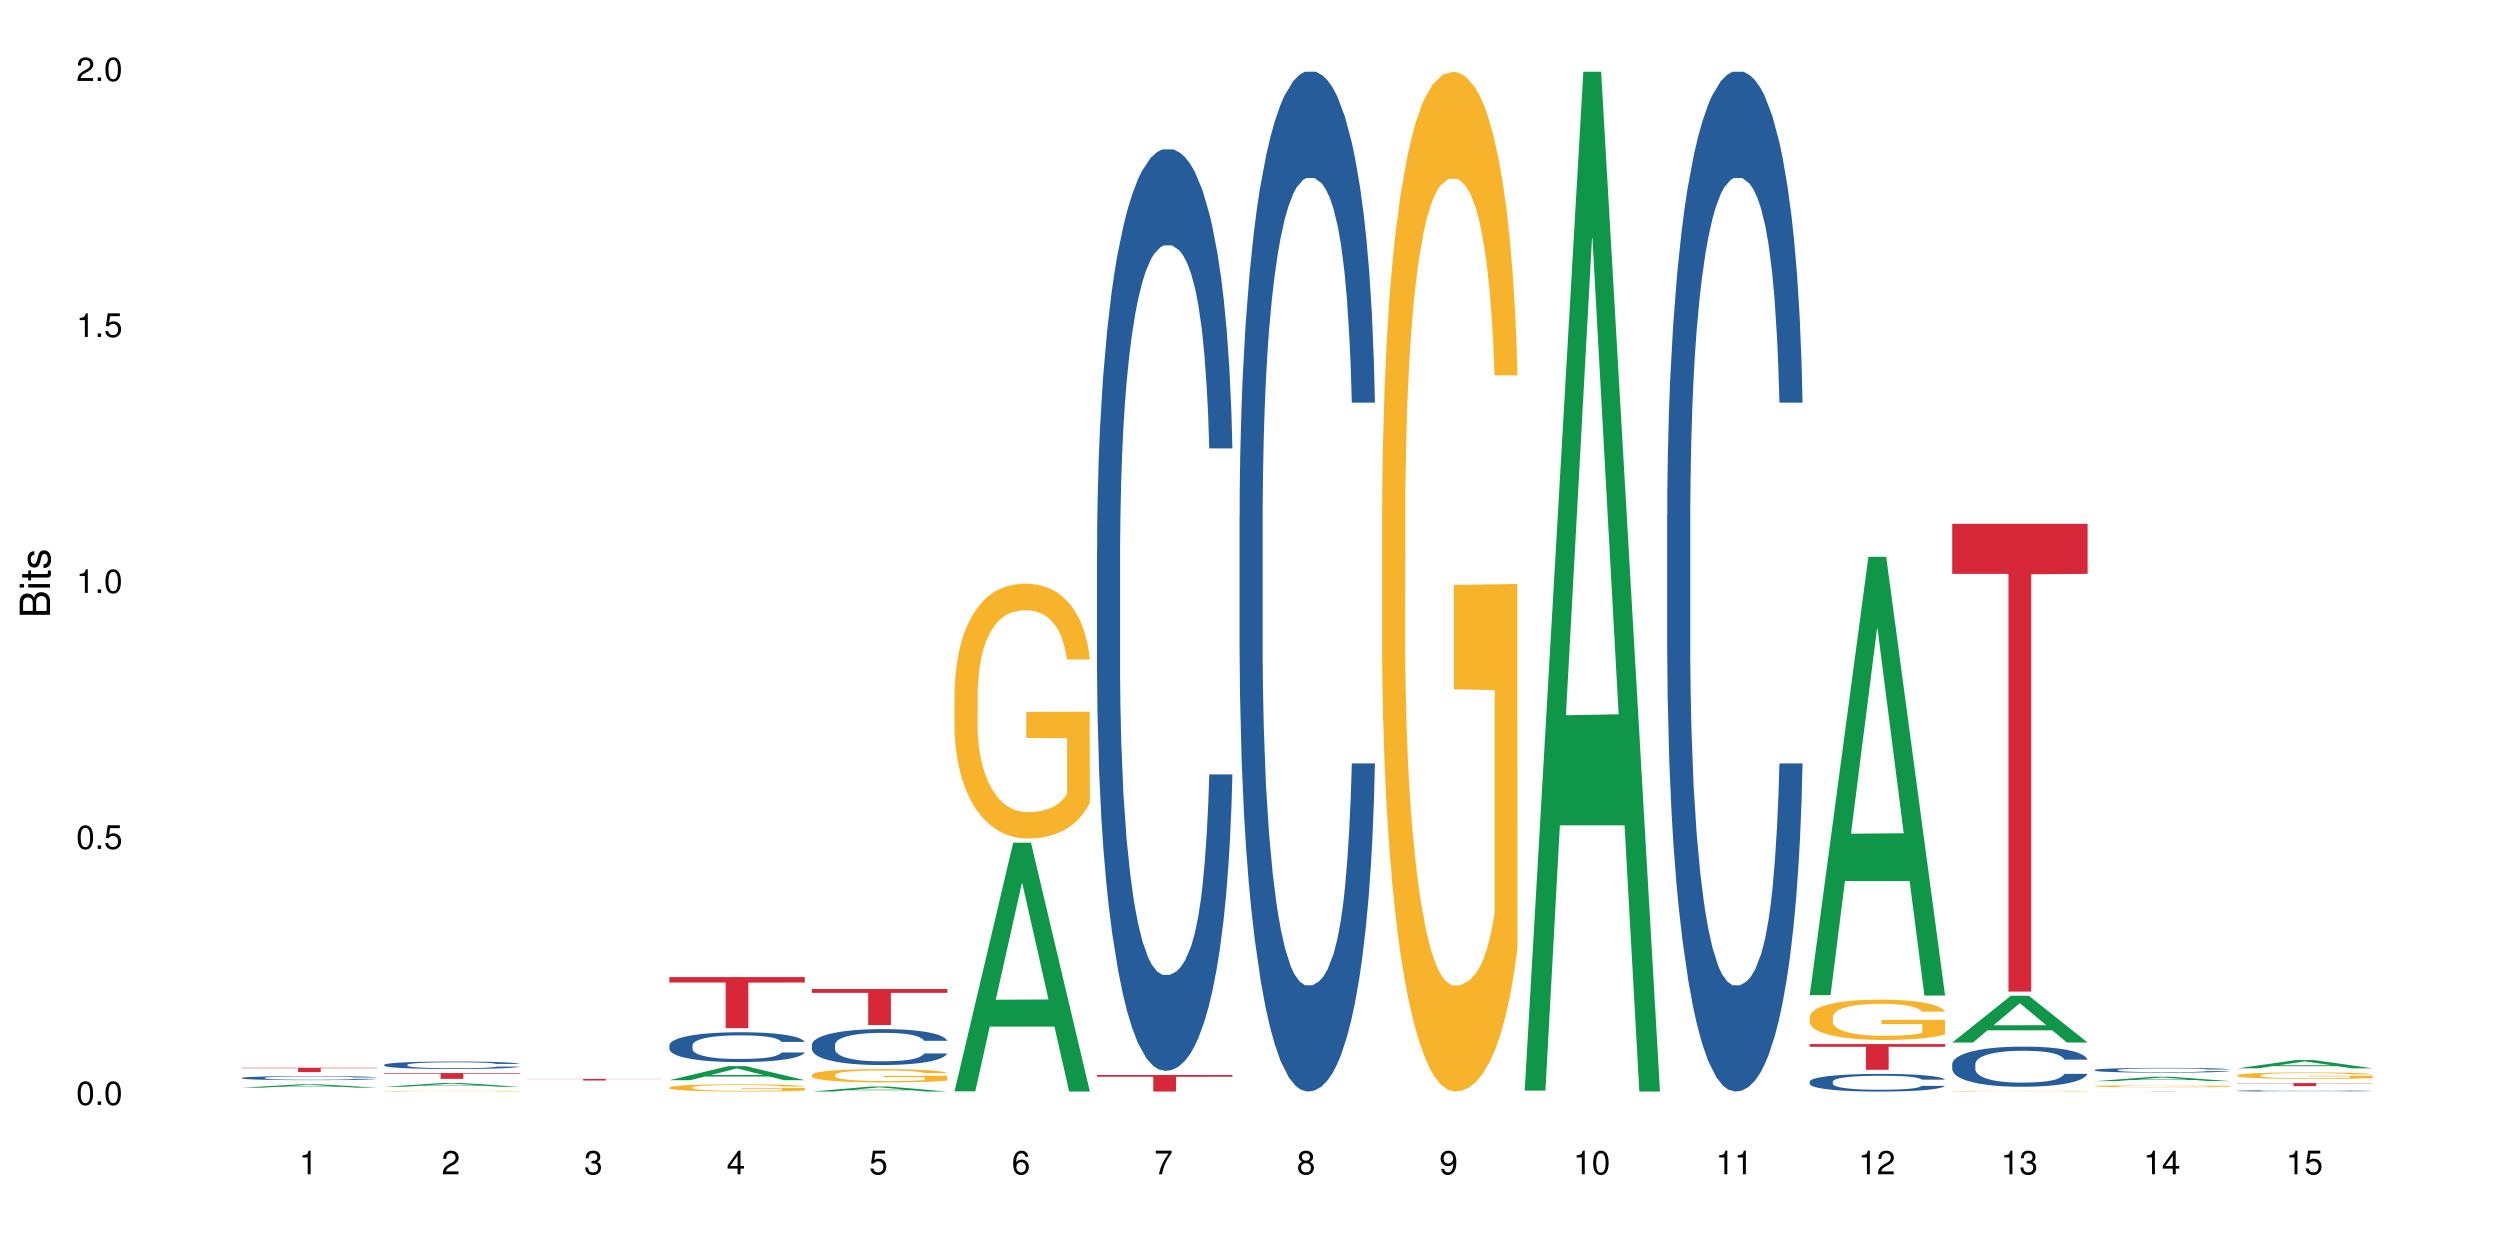 <?xml version="1.0" encoding="UTF-8"?>
<svg xmlns="http://www.w3.org/2000/svg" xmlns:xlink="http://www.w3.org/1999/xlink" width="720pt" height="360pt" viewBox="0 0 720 360" version="1.1">
<defs>
<g>
<symbol overflow="visible" id="glyph0-0">
<path style="stroke:none;" d=""/>
</symbol>
<symbol overflow="visible" id="glyph0-1">
<path style="stroke:none;" d="M 2.641 -6.797 C 2 -6.797 1.422 -6.531 1.078 -6.047 C 0.641 -5.453 0.406 -4.547 0.406 -3.297 C 0.406 -1 1.188 0.219 2.641 0.219 C 4.078 0.219 4.859 -1 4.859 -3.234 C 4.859 -4.562 4.656 -5.438 4.203 -6.047 C 3.844 -6.531 3.281 -6.797 2.641 -6.797 Z M 2.641 -6.047 C 3.547 -6.047 4 -5.125 4 -3.312 C 4 -1.375 3.562 -0.484 2.625 -0.484 C 1.734 -0.484 1.281 -1.422 1.281 -3.281 C 1.281 -5.141 1.734 -6.047 2.641 -6.047 Z M 2.641 -6.047 "/>
</symbol>
<symbol overflow="visible" id="glyph0-2">
<path style="stroke:none;" d="M 1.828 -1 L 0.828 -1 L 0.828 0 L 1.828 0 Z M 1.828 -1 "/>
</symbol>
<symbol overflow="visible" id="glyph0-3">
<path style="stroke:none;" d="M 4.562 -6.797 L 1.062 -6.797 L 0.547 -3.094 L 1.328 -3.094 C 1.719 -3.562 2.047 -3.734 2.578 -3.734 C 3.484 -3.734 4.062 -3.109 4.062 -2.094 C 4.062 -1.125 3.484 -0.531 2.578 -0.531 C 1.828 -0.531 1.375 -0.906 1.188 -1.672 L 0.328 -1.672 C 0.453 -1.109 0.547 -0.844 0.75 -0.594 C 1.125 -0.078 1.828 0.219 2.594 0.219 C 3.969 0.219 4.922 -0.781 4.922 -2.219 C 4.922 -3.562 4.031 -4.484 2.719 -4.484 C 2.25 -4.484 1.859 -4.359 1.469 -4.062 L 1.734 -5.969 L 4.562 -5.969 Z M 4.562 -6.797 "/>
</symbol>
<symbol overflow="visible" id="glyph0-4">
<path style="stroke:none;" d="M 2.484 -4.844 L 2.484 0 L 3.328 0 L 3.328 -6.797 L 2.766 -6.797 C 2.469 -5.75 2.281 -5.609 0.984 -5.453 L 0.984 -4.844 Z M 2.484 -4.844 "/>
</symbol>
<symbol overflow="visible" id="glyph0-5">
<path style="stroke:none;" d="M 4.859 -0.828 L 1.281 -0.828 C 1.359 -1.391 1.672 -1.75 2.5 -2.234 L 3.469 -2.75 C 4.406 -3.266 4.906 -3.969 4.906 -4.812 C 4.906 -5.375 4.672 -5.906 4.266 -6.266 C 3.859 -6.625 3.375 -6.797 2.719 -6.797 C 1.859 -6.797 1.219 -6.5 0.844 -5.922 C 0.609 -5.562 0.5 -5.125 0.484 -4.438 L 1.328 -4.438 C 1.359 -4.906 1.406 -5.188 1.531 -5.406 C 1.75 -5.812 2.188 -6.062 2.703 -6.062 C 3.469 -6.062 4.031 -5.516 4.031 -4.781 C 4.031 -4.25 3.719 -3.797 3.125 -3.438 L 2.234 -2.938 C 0.812 -2.141 0.406 -1.5 0.328 0 L 4.859 0 Z M 4.859 -0.828 "/>
</symbol>
<symbol overflow="visible" id="glyph0-6">
<path style="stroke:none;" d="M 2.125 -3.125 L 2.578 -3.125 C 3.516 -3.125 3.984 -2.703 3.984 -1.891 C 3.984 -1.031 3.469 -0.531 2.578 -0.531 C 1.656 -0.531 1.203 -0.984 1.156 -1.969 L 0.312 -1.969 C 0.344 -1.422 0.438 -1.078 0.609 -0.766 C 0.953 -0.109 1.625 0.219 2.547 0.219 C 3.953 0.219 4.859 -0.609 4.859 -1.906 C 4.859 -2.766 4.516 -3.25 3.703 -3.516 C 4.344 -3.766 4.656 -4.25 4.656 -4.938 C 4.656 -6.109 3.875 -6.797 2.578 -6.797 C 1.203 -6.797 0.484 -6.047 0.453 -4.609 L 1.297 -4.609 C 1.312 -5.016 1.344 -5.25 1.453 -5.453 C 1.641 -5.828 2.062 -6.062 2.594 -6.062 C 3.344 -6.062 3.797 -5.625 3.797 -4.906 C 3.797 -4.422 3.609 -4.141 3.25 -3.984 C 3.016 -3.891 2.719 -3.844 2.125 -3.844 Z M 2.125 -3.125 "/>
</symbol>
<symbol overflow="visible" id="glyph0-7">
<path style="stroke:none;" d="M 3.141 -1.625 L 3.141 0 L 3.984 0 L 3.984 -1.625 L 4.984 -1.625 L 4.984 -2.391 L 3.984 -2.391 L 3.984 -6.797 L 3.359 -6.797 L 0.266 -2.516 L 0.266 -1.625 Z M 3.141 -2.391 L 1 -2.391 L 3.141 -5.359 Z M 3.141 -2.391 "/>
</symbol>
<symbol overflow="visible" id="glyph0-8">
<path style="stroke:none;" d="M 4.781 -5.031 C 4.609 -6.141 3.891 -6.797 2.844 -6.797 C 2.094 -6.797 1.422 -6.438 1.031 -5.828 C 0.609 -5.172 0.406 -4.344 0.406 -3.094 C 0.406 -1.953 0.578 -1.234 0.984 -0.625 C 1.359 -0.078 1.953 0.219 2.703 0.219 C 3.984 0.219 4.922 -0.734 4.922 -2.078 C 4.922 -3.344 4.062 -4.234 2.844 -4.234 C 2.172 -4.234 1.641 -3.969 1.281 -3.469 C 1.281 -5.125 1.828 -6.047 2.797 -6.047 C 3.391 -6.047 3.797 -5.672 3.938 -5.031 Z M 2.734 -3.484 C 3.547 -3.484 4.062 -2.922 4.062 -2 C 4.062 -1.156 3.484 -0.531 2.703 -0.531 C 1.922 -0.531 1.328 -1.188 1.328 -2.047 C 1.328 -2.891 1.906 -3.484 2.734 -3.484 Z M 2.734 -3.484 "/>
</symbol>
<symbol overflow="visible" id="glyph0-9">
<path style="stroke:none;" d="M 4.984 -6.797 L 0.438 -6.797 L 0.438 -5.969 L 4.109 -5.969 C 2.5 -3.656 1.828 -2.234 1.328 0 L 2.219 0 C 2.594 -2.172 3.453 -4.047 4.984 -6.094 Z M 4.984 -6.797 "/>
</symbol>
<symbol overflow="visible" id="glyph0-10">
<path style="stroke:none;" d="M 3.75 -3.578 C 4.453 -4 4.688 -4.344 4.688 -4.984 C 4.688 -6.047 3.844 -6.797 2.641 -6.797 C 1.438 -6.797 0.594 -6.047 0.594 -4.984 C 0.594 -4.359 0.828 -4.016 1.516 -3.578 C 0.734 -3.203 0.359 -2.641 0.359 -1.891 C 0.359 -0.641 1.297 0.219 2.641 0.219 C 3.984 0.219 4.922 -0.641 4.922 -1.875 C 4.922 -2.641 4.531 -3.203 3.75 -3.578 Z M 2.641 -6.047 C 3.359 -6.047 3.812 -5.625 3.812 -4.969 C 3.812 -4.344 3.344 -3.922 2.641 -3.922 C 1.922 -3.922 1.453 -4.344 1.453 -4.984 C 1.453 -5.625 1.922 -6.047 2.641 -6.047 Z M 2.641 -3.203 C 3.484 -3.203 4.062 -2.672 4.062 -1.875 C 4.062 -1.062 3.484 -0.531 2.625 -0.531 C 1.797 -0.531 1.219 -1.078 1.219 -1.875 C 1.219 -2.672 1.797 -3.203 2.641 -3.203 Z M 2.641 -3.203 "/>
</symbol>
<symbol overflow="visible" id="glyph0-11">
<path style="stroke:none;" d="M 0.516 -1.547 C 0.672 -0.438 1.406 0.219 2.438 0.219 C 3.188 0.219 3.859 -0.141 4.266 -0.75 C 4.688 -1.406 4.891 -2.25 4.891 -3.484 C 4.891 -4.625 4.703 -5.359 4.312 -5.953 C 3.938 -6.5 3.344 -6.797 2.594 -6.797 C 1.297 -6.797 0.359 -5.844 0.359 -4.516 C 0.359 -3.25 1.234 -2.344 2.453 -2.344 C 3.094 -2.344 3.562 -2.578 4.016 -3.109 C 4 -1.453 3.469 -0.531 2.5 -0.531 C 1.906 -0.531 1.484 -0.906 1.359 -1.547 Z M 2.578 -6.062 C 3.375 -6.062 3.969 -5.406 3.969 -4.531 C 3.969 -3.688 3.375 -3.094 2.547 -3.094 C 1.734 -3.094 1.234 -3.672 1.234 -4.578 C 1.234 -5.438 1.797 -6.062 2.578 -6.062 Z M 2.578 -6.062 "/>
</symbol>
<symbol overflow="visible" id="glyph1-0">
<path style="stroke:none;" d=""/>
</symbol>
<symbol overflow="visible" id="glyph1-1">
<path style="stroke:none;" d="M 0 -0.953 L 0 -4.891 C 0 -5.719 -0.234 -6.344 -0.734 -6.797 C -1.188 -7.234 -1.812 -7.469 -2.5 -7.469 C -3.547 -7.469 -4.188 -7 -4.625 -5.875 C -4.984 -6.672 -5.641 -7.094 -6.531 -7.094 C -7.156 -7.094 -7.734 -6.859 -8.141 -6.391 C -8.562 -5.938 -8.75 -5.344 -8.75 -4.5 L -8.75 -0.953 Z M -4.984 -2.062 L -7.766 -2.062 L -7.766 -4.219 C -7.766 -4.844 -7.688 -5.203 -7.453 -5.5 C -7.219 -5.812 -6.859 -5.969 -6.375 -5.969 C -5.906 -5.969 -5.531 -5.812 -5.297 -5.5 C -5.062 -5.203 -4.984 -4.844 -4.984 -4.219 Z M -0.984 -2.062 L -4 -2.062 L -4 -4.781 C -4 -5.328 -3.859 -5.688 -3.578 -5.953 C -3.297 -6.219 -2.922 -6.359 -2.484 -6.359 C -2.062 -6.359 -1.688 -6.219 -1.406 -5.953 C -1.109 -5.688 -0.984 -5.328 -0.984 -4.781 Z M -0.984 -2.062 "/>
</symbol>
<symbol overflow="visible" id="glyph1-2">
<path style="stroke:none;" d="M -6.281 -1.797 L -6.281 -0.797 L 0 -0.797 L 0 -1.797 Z M -8.75 -1.797 L -8.75 -0.797 L -7.484 -0.797 L -7.484 -1.797 Z M -8.75 -1.797 "/>
</symbol>
<symbol overflow="visible" id="glyph1-3">
<path style="stroke:none;" d="M -6.281 -3.047 L -6.281 -2.016 L -8.016 -2.016 L -8.016 -1.016 L -6.281 -1.016 L -6.281 -0.172 L -5.469 -0.172 L -5.469 -1.016 L -0.719 -1.016 C -0.078 -1.016 0.281 -1.453 0.281 -2.234 C 0.281 -2.469 0.25 -2.719 0.188 -3.047 L -0.641 -3.047 C -0.609 -2.922 -0.594 -2.766 -0.594 -2.562 C -0.594 -2.141 -0.719 -2.016 -1.156 -2.016 L -5.469 -2.016 L -5.469 -3.047 Z M -6.281 -3.047 "/>
</symbol>
<symbol overflow="visible" id="glyph1-4">
<path style="stroke:none;" d="M -4.531 -5.25 C -5.766 -5.25 -6.469 -4.422 -6.469 -2.969 C -6.469 -1.516 -5.719 -0.562 -4.547 -0.562 C -3.562 -0.562 -3.094 -1.062 -2.734 -2.562 L -2.516 -3.484 C -2.344 -4.188 -2.094 -4.469 -1.625 -4.469 C -1.047 -4.469 -0.641 -3.875 -0.641 -3 C -0.641 -2.453 -0.797 -2 -1.062 -1.75 C -1.25 -1.594 -1.422 -1.531 -1.875 -1.469 L -1.875 -0.406 C -0.422 -0.453 0.281 -1.266 0.281 -2.922 C 0.281 -4.5 -0.5 -5.516 -1.719 -5.516 C -2.656 -5.516 -3.172 -4.984 -3.469 -3.734 L -3.703 -2.766 C -3.891 -1.953 -4.156 -1.609 -4.594 -1.609 C -5.172 -1.609 -5.547 -2.125 -5.547 -2.938 C -5.547 -3.75 -5.203 -4.172 -4.531 -4.203 Z M -4.531 -5.25 "/>
</symbol>
</g>
</defs>
<g id="surface117076">
<rect x="0" y="0" width="720" height="360" style="fill:rgb(100%,100%,100%);fill-opacity:1;stroke:none;"/>
<path style=" stroke:none;fill-rule:nonzero;fill:rgb(6.275%,58.824%,28.235%);fill-opacity:1;" d="M 69.629 313.246 L 69.672 313.246 L 86.547 312.266 L 91.672 312.266 L 108.629 313.25 L 102.668 313.25 L 98.418 312.992 L 79.797 312.992 L 75.629 313.246 L 69.629 313.246 L 81.586 312.887 L 96.711 312.883 L 89.172 312.426 L 89.004 312.426 L 81.547 312.883 L 81.586 312.887 Z M 69.629 313.246 "/>
<path style=" stroke:none;fill-rule:nonzero;fill:rgb(14.51%,36.078%,60%);fill-opacity:1;" d="M 69.629 310.43 L 69.676 310.43 L 69.676 310.402 L 69.82 310.363 L 70.152 310.312 L 70.484 310.277 L 71.34 310.215 L 72.531 310.152 L 73.766 310.109 L 74.672 310.078 L 75.48 310.059 L 77.332 310.02 L 78.523 310 L 79.809 309.98 L 81.375 309.965 L 82.52 309.953 L 85.086 309.938 L 86.988 309.93 L 88.461 309.926 L 91.648 309.926 L 93.551 309.93 L 94.93 309.934 L 96.453 309.941 L 97.738 309.953 L 99.973 309.977 L 101.969 310.004 L 102.871 310.023 L 104.301 310.055 L 105.395 310.086 L 106.156 310.113 L 107.012 310.152 L 107.77 310.203 L 108.344 310.258 L 108.629 310.301 L 101.969 310.301 L 101.637 310.258 L 101.258 310.227 L 100.543 310.184 L 99.828 310.152 L 98.832 310.121 L 97.926 310.102 L 96.691 310.082 L 95.598 310.066 L 94.453 310.059 L 93.359 310.051 L 91.27 310.047 L 87.938 310.047 L 86.086 310.055 L 85.086 310.062 L 83.66 310.078 L 82.66 310.094 L 81.473 310.113 L 80.664 310.133 L 79.664 310.16 L 78.949 310.184 L 78.141 310.219 L 77.668 310.246 L 77.238 310.273 L 76.859 310.309 L 76.574 310.348 L 76.383 310.387 L 76.289 310.426 L 76.289 310.59 L 76.383 310.625 L 76.621 310.672 L 77.238 310.734 L 78.141 310.793 L 79.188 310.836 L 80.188 310.867 L 80.758 310.883 L 81.52 310.902 L 82.707 310.922 L 84.422 310.941 L 85.418 310.953 L 86.941 310.961 L 88.512 310.965 L 90.602 310.965 L 92.457 310.961 L 93.695 310.953 L 94.977 310.945 L 96.738 310.93 L 97.832 310.91 L 98.781 310.891 L 99.496 310.871 L 99.973 310.855 L 100.684 310.82 L 101.258 310.785 L 101.684 310.746 L 101.969 310.711 L 108.629 310.711 L 108.344 310.754 L 107.914 310.797 L 107.484 310.828 L 106.82 310.863 L 106.059 310.895 L 104.965 310.934 L 104.062 310.957 L 102.871 310.984 L 101.777 311.004 L 100.59 311.023 L 98.832 311.043 L 97.688 311.055 L 96.453 311.062 L 94.977 311.07 L 93.125 311.078 L 91.125 311.082 L 89.27 311.086 L 87.273 311.082 L 85.801 311.078 L 83.848 311.07 L 81.426 311.051 L 79.664 311.031 L 78.285 311.008 L 77.098 310.988 L 75.766 310.961 L 74.051 310.914 L 73.008 310.879 L 72.293 310.848 L 71.484 310.805 L 70.914 310.77 L 70.246 310.711 L 69.773 310.633 L 69.629 310.574 Z M 69.629 310.43 "/>
<path style=" stroke:none;fill-rule:nonzero;fill:rgb(83.922%,15.686%,22.353%);fill-opacity:1;" d="M 69.629 307.504 L 108.629 307.504 L 108.629 307.637 L 92.375 307.641 L 92.375 308.746 L 85.836 308.746 L 85.836 307.641 L 85.742 307.637 L 69.629 307.637 Z M 69.629 307.504 "/>
<path style=" stroke:none;fill-rule:nonzero;fill:rgb(6.275%,58.824%,28.235%);fill-opacity:1;" d="M 110.68 312.98 L 110.723 312.98 L 127.598 311.895 L 132.719 311.895 L 149.68 312.98 L 143.719 312.98 L 139.469 312.699 L 120.848 312.699 L 116.68 312.98 L 110.68 312.98 L 122.637 312.582 L 137.762 312.582 L 130.223 312.074 L 130.055 312.074 L 122.598 312.582 L 122.637 312.582 Z M 110.68 312.98 "/>
<path style=" stroke:none;fill-rule:nonzero;fill:rgb(14.51%,36.078%,60%);fill-opacity:1;" d="M 110.68 306.652 L 110.727 306.652 L 110.727 306.602 L 110.871 306.527 L 111.203 306.434 L 111.535 306.367 L 112.391 306.254 L 113.582 306.141 L 114.816 306.051 L 115.723 306 L 116.531 305.961 L 118.383 305.891 L 119.574 305.852 L 120.859 305.816 L 122.426 305.785 L 123.57 305.766 L 126.137 305.734 L 128.039 305.719 L 129.512 305.715 L 132.699 305.715 L 134.602 305.723 L 135.98 305.73 L 137.504 305.746 L 138.789 305.766 L 141.023 305.809 L 143.02 305.863 L 143.922 305.895 L 145.352 305.957 L 146.445 306.016 L 147.207 306.066 L 148.062 306.141 L 148.82 306.227 L 149.395 306.328 L 149.68 306.414 L 143.02 306.414 L 142.688 306.336 L 142.305 306.273 L 141.594 306.191 L 140.879 306.137 L 139.883 306.078 L 138.977 306.039 L 137.742 306.004 L 136.648 305.98 L 135.504 305.961 L 134.41 305.949 L 132.32 305.938 L 129.895 305.938 L 128.988 305.941 L 127.137 305.957 L 126.137 305.973 L 124.711 306 L 123.711 306.023 L 122.523 306.062 L 121.715 306.098 L 120.715 306.148 L 120 306.195 L 119.191 306.262 L 118.719 306.309 L 118.289 306.363 L 117.91 306.43 L 117.625 306.5 L 117.434 306.57 L 117.34 306.645 L 117.34 306.949 L 117.434 307.02 L 117.672 307.102 L 118.289 307.223 L 119.191 307.328 L 120.238 307.41 L 121.238 307.469 L 121.809 307.496 L 122.57 307.531 L 123.758 307.57 L 125.473 307.609 L 126.469 307.625 L 127.992 307.641 L 129.562 307.648 L 131.652 307.648 L 133.508 307.641 L 134.746 307.629 L 136.027 307.613 L 137.789 307.582 L 138.883 307.551 L 139.832 307.512 L 140.547 307.473 L 141.023 307.441 L 141.734 307.383 L 142.305 307.312 L 142.734 307.246 L 143.02 307.18 L 149.68 307.18 L 149.395 307.258 L 148.965 307.336 L 148.535 307.391 L 147.871 307.461 L 147.109 307.523 L 146.016 307.59 L 145.113 307.637 L 143.922 307.688 L 142.828 307.723 L 141.641 307.758 L 139.883 307.797 L 138.738 307.816 L 137.504 307.832 L 136.027 307.848 L 134.176 307.863 L 132.176 307.871 L 130.32 307.875 L 128.324 307.871 L 126.852 307.859 L 124.898 307.844 L 122.473 307.809 L 120.715 307.77 L 119.336 307.734 L 118.148 307.695 L 116.816 307.641 L 115.102 307.555 L 114.059 307.484 L 113.344 307.43 L 112.535 307.355 L 111.965 307.285 L 111.297 307.176 L 110.824 307.035 L 110.68 306.926 Z M 110.68 306.652 "/>
<path style=" stroke:none;fill-rule:nonzero;fill:rgb(96.863%,70.196%,16.863%);fill-opacity:1;" d="M 110.68 314.25 L 110.727 314.25 L 110.727 314.246 L 110.918 314.238 L 111.395 314.227 L 112.012 314.219 L 112.676 314.211 L 113.105 314.207 L 113.82 314.199 L 114.438 314.195 L 116.008 314.188 L 118.004 314.18 L 119.098 314.176 L 120.336 314.172 L 122.094 314.168 L 122.902 314.168 L 125.375 314.164 L 128.18 314.16 L 132.699 314.16 L 134.648 314.164 L 137.312 314.164 L 138.836 314.168 L 140.023 314.168 L 141.262 314.172 L 142.781 314.176 L 144.207 314.18 L 145.352 314.184 L 146.492 314.191 L 147.441 314.195 L 148.25 314.203 L 148.965 314.211 L 149.395 314.219 L 149.68 314.223 L 143.066 314.223 L 142.688 314.219 L 142.258 314.211 L 141.547 314.207 L 140.832 314.199 L 140.117 314.199 L 138.789 314.191 L 137.645 314.188 L 136.219 314.188 L 134.84 314.184 L 127.516 314.184 L 126.184 314.188 L 125.234 314.188 L 123.902 314.191 L 123.094 314.191 L 122.617 314.195 L 121.191 314.199 L 120.238 314.207 L 119.715 314.211 L 119.051 314.215 L 118.574 314.219 L 118.051 314.227 L 117.766 314.234 L 117.387 314.246 L 117.34 314.281 L 117.48 314.289 L 117.766 314.297 L 118.148 314.305 L 118.719 314.309 L 119.289 314.316 L 120.285 314.324 L 121.145 314.328 L 121.809 314.332 L 123.094 314.336 L 123.617 314.34 L 124.852 314.344 L 126.137 314.344 L 127.707 314.348 L 137.883 314.348 L 139.121 314.344 L 139.93 314.344 L 140.926 314.34 L 141.641 314.34 L 142.305 314.336 L 143.113 314.332 L 143.113 314.289 L 131.367 314.289 L 131.367 314.266 L 149.629 314.266 L 149.68 314.34 L 148.68 314.348 L 147.441 314.352 L 146.254 314.355 L 145.016 314.359 L 143.258 314.363 L 141.832 314.363 L 139.645 314.367 L 137.645 314.367 L 135.555 314.371 L 129.562 314.371 L 127.469 314.367 L 124.281 314.367 L 122.762 314.363 L 120.859 314.359 L 119.621 314.355 L 118.336 314.352 L 117.055 314.348 L 115.91 314.344 L 115.152 314.34 L 114.391 314.332 L 113.582 314.328 L 112.82 314.32 L 112.25 314.316 L 111.727 314.309 L 111.348 314.301 L 110.965 314.293 L 110.773 314.285 L 110.68 314.281 Z M 110.68 314.25 "/>
<path style=" stroke:none;fill-rule:nonzero;fill:rgb(83.922%,15.686%,22.353%);fill-opacity:1;" d="M 110.68 309.051 L 149.68 309.051 L 149.68 309.23 L 133.426 309.23 L 133.426 310.719 L 126.887 310.719 L 126.887 309.234 L 126.793 309.23 L 110.68 309.23 Z M 110.68 309.051 "/>
<path style=" stroke:none;fill-rule:nonzero;fill:rgb(83.922%,15.686%,22.353%);fill-opacity:1;" d="M 151.73 310.727 L 190.73 310.727 L 190.73 310.777 L 174.477 310.777 L 174.477 311.188 L 167.938 311.188 L 167.938 310.777 L 151.73 310.777 Z M 151.73 310.727 "/>
<path style=" stroke:none;fill-rule:nonzero;fill:rgb(6.275%,58.824%,28.235%);fill-opacity:1;" d="M 192.781 311.094 L 192.824 311.09 L 209.695 307.055 L 214.82 307.055 L 231.781 311.098 L 225.82 311.098 L 221.57 310.043 L 202.949 310.043 L 198.781 311.094 L 192.781 311.094 L 204.738 309.605 L 219.863 309.602 L 212.32 307.715 L 212.238 307.711 L 212.156 307.723 L 204.699 309.602 L 204.738 309.605 Z M 192.781 311.094 "/>
<path style=" stroke:none;fill-rule:nonzero;fill:rgb(14.51%,36.078%,60%);fill-opacity:1;" d="M 192.781 301.031 L 192.828 301.023 L 192.828 300.832 L 192.973 300.535 L 193.305 300.16 L 193.637 299.898 L 194.492 299.438 L 195.684 298.992 L 196.918 298.645 L 197.824 298.441 L 198.633 298.285 L 200.484 297.996 L 201.676 297.848 L 202.957 297.711 L 204.527 297.578 L 205.668 297.5 L 208.238 297.375 L 210.141 297.32 L 211.613 297.297 L 214.801 297.297 L 216.703 297.328 L 218.082 297.367 L 219.605 297.43 L 220.887 297.5 L 223.125 297.672 L 225.121 297.895 L 226.023 298.02 L 227.453 298.262 L 228.547 298.496 L 229.305 298.699 L 230.164 298.992 L 230.922 299.344 L 231.496 299.742 L 231.781 300.082 L 225.121 300.082 L 224.789 299.766 L 224.406 299.523 L 223.695 299.203 L 222.98 298.977 L 221.984 298.746 L 221.078 298.598 L 219.844 298.449 L 218.75 298.355 L 217.605 298.285 L 216.512 298.238 L 214.422 298.191 L 211.996 298.191 L 211.09 298.207 L 209.238 298.27 L 208.238 298.324 L 206.812 298.434 L 205.812 298.535 L 204.625 298.691 L 203.816 298.824 L 202.816 299.031 L 202.102 299.211 L 201.293 299.469 L 200.82 299.664 L 200.391 299.883 L 200.012 300.145 L 199.727 300.418 L 199.535 300.707 L 199.441 300.988 L 199.441 302.207 L 199.535 302.488 L 199.773 302.816 L 200.391 303.297 L 201.293 303.711 L 202.34 304.039 L 203.34 304.277 L 203.91 304.387 L 204.672 304.512 L 205.859 304.668 L 207.57 304.824 L 208.57 304.887 L 210.094 304.949 L 211.664 304.98 L 213.754 304.98 L 215.609 304.949 L 216.848 304.91 L 218.129 304.848 L 219.891 304.715 L 220.984 304.59 L 221.934 304.441 L 222.648 304.293 L 223.125 304.164 L 223.836 303.922 L 224.406 303.656 L 224.836 303.383 L 225.121 303.113 L 231.781 303.113 L 231.496 303.43 L 231.066 303.734 L 230.637 303.961 L 229.973 304.238 L 229.211 304.48 L 228.117 304.754 L 227.215 304.934 L 226.023 305.129 L 224.93 305.281 L 223.742 305.414 L 221.984 305.57 L 220.84 305.648 L 219.605 305.719 L 218.129 305.781 L 216.277 305.836 L 214.277 305.867 L 212.422 305.875 L 210.426 305.859 L 208.953 305.828 L 207 305.758 L 204.574 305.617 L 202.816 305.469 L 201.438 305.32 L 200.25 305.16 L 198.918 304.949 L 197.203 304.605 L 196.156 304.34 L 195.445 304.117 L 194.637 303.812 L 194.066 303.539 L 193.398 303.098 L 192.926 302.543 L 192.781 302.113 Z M 192.781 301.031 "/>
<path style=" stroke:none;fill-rule:nonzero;fill:rgb(96.863%,70.196%,16.863%);fill-opacity:1;" d="M 192.781 313.176 L 192.828 313.172 L 192.828 313.133 L 193.02 313.047 L 193.496 312.93 L 194.113 312.832 L 194.777 312.758 L 195.207 312.715 L 195.922 312.66 L 196.539 312.617 L 198.109 312.531 L 200.105 312.449 L 201.199 312.414 L 202.438 312.383 L 204.195 312.348 L 205.004 312.332 L 207.477 312.305 L 210.281 312.285 L 213.375 312.277 L 214.801 312.281 L 216.75 312.289 L 219.414 312.309 L 220.938 312.328 L 222.125 312.348 L 223.363 312.371 L 224.883 312.41 L 226.309 312.457 L 227.453 312.5 L 228.594 312.559 L 229.543 312.621 L 230.352 312.688 L 231.066 312.766 L 231.496 312.836 L 231.781 312.902 L 225.168 312.902 L 224.789 312.836 L 224.359 312.781 L 223.648 312.719 L 222.934 312.676 L 222.219 312.637 L 220.887 312.59 L 219.746 312.559 L 218.32 312.531 L 216.941 312.512 L 215.371 312.5 L 211.898 312.5 L 209.617 312.512 L 208.285 312.527 L 207.336 312.543 L 206.004 312.57 L 205.195 312.594 L 204.719 312.609 L 203.293 312.668 L 202.34 312.723 L 201.816 312.758 L 201.152 312.816 L 200.676 312.867 L 200.152 312.941 L 199.867 313 L 199.488 313.129 L 199.441 313.473 L 199.582 313.547 L 199.867 313.625 L 200.25 313.695 L 200.82 313.766 L 201.391 313.824 L 202.387 313.898 L 203.246 313.945 L 203.91 313.98 L 205.195 314.031 L 205.719 314.047 L 206.953 314.082 L 208.238 314.109 L 209.809 314.133 L 210.996 314.145 L 212.898 314.152 L 215.324 314.152 L 218.18 314.141 L 219.984 314.125 L 221.223 314.109 L 222.031 314.098 L 223.027 314.078 L 223.742 314.059 L 224.406 314.035 L 225.215 314.004 L 225.215 313.547 L 213.469 313.547 L 213.469 313.332 L 231.73 313.328 L 231.781 314.078 L 230.781 314.129 L 229.543 314.176 L 228.355 314.215 L 227.117 314.25 L 225.359 314.285 L 223.934 314.309 L 221.746 314.336 L 219.746 314.352 L 217.656 314.363 L 215.801 314.367 L 213.613 314.371 L 211.664 314.367 L 209.57 314.355 L 207.906 314.34 L 206.383 314.32 L 204.859 314.297 L 202.957 314.258 L 201.723 314.223 L 200.438 314.184 L 199.152 314.137 L 198.012 314.086 L 197.25 314.043 L 196.492 314 L 195.684 313.941 L 194.922 313.875 L 194.352 313.816 L 193.828 313.75 L 193.445 313.688 L 193.066 313.602 L 192.875 313.531 L 192.781 313.473 Z M 192.781 313.176 "/>
<path style=" stroke:none;fill-rule:nonzero;fill:rgb(83.922%,15.686%,22.353%);fill-opacity:1;" d="M 192.781 281.398 L 231.781 281.398 L 231.781 282.973 L 215.527 282.988 L 215.527 296.117 L 208.988 296.117 L 208.988 283 L 208.891 282.973 L 192.781 282.973 Z M 192.781 281.398 "/>
<path style=" stroke:none;fill-rule:nonzero;fill:rgb(6.275%,58.824%,28.235%);fill-opacity:1;" d="M 233.832 314.371 L 233.875 314.367 L 250.746 312.918 L 255.871 312.918 L 272.832 314.371 L 266.871 314.371 L 262.621 313.992 L 244 313.992 L 239.832 314.371 L 233.832 314.371 L 245.789 313.836 L 260.914 313.832 L 253.371 313.156 L 253.289 313.152 L 253.207 313.156 L 245.75 313.832 L 245.789 313.836 Z M 233.832 314.371 "/>
<path style=" stroke:none;fill-rule:nonzero;fill:rgb(14.51%,36.078%,60%);fill-opacity:1;" d="M 233.832 300.891 L 233.879 300.883 L 233.879 300.656 L 234.023 300.297 L 234.355 299.844 L 234.688 299.531 L 235.543 298.973 L 236.734 298.438 L 237.969 298.02 L 238.875 297.773 L 239.684 297.586 L 241.535 297.234 L 242.727 297.055 L 244.008 296.895 L 245.578 296.734 L 246.719 296.641 L 249.289 296.488 L 251.191 296.422 L 252.664 296.395 L 255.852 296.395 L 257.754 296.434 L 259.133 296.48 L 260.656 296.555 L 261.938 296.641 L 264.176 296.848 L 266.172 297.113 L 267.074 297.266 L 268.504 297.559 L 269.598 297.84 L 270.355 298.086 L 271.215 298.438 L 271.973 298.859 L 272.543 299.344 L 272.832 299.75 L 266.172 299.75 L 265.84 299.371 L 265.457 299.078 L 264.746 298.691 L 264.031 298.418 L 263.031 298.145 L 262.129 297.965 L 260.895 297.785 L 259.801 297.672 L 258.656 297.586 L 257.562 297.527 L 255.473 297.473 L 253.047 297.473 L 252.141 297.492 L 250.289 297.566 L 249.289 297.633 L 247.863 297.766 L 246.863 297.887 L 245.676 298.078 L 244.867 298.238 L 243.867 298.484 L 243.152 298.699 L 242.344 299.012 L 241.871 299.246 L 241.441 299.512 L 241.062 299.824 L 240.777 300.156 L 240.586 300.504 L 240.492 300.844 L 240.492 302.309 L 240.586 302.648 L 240.824 303.047 L 241.441 303.621 L 242.344 304.121 L 243.391 304.52 L 244.391 304.801 L 244.961 304.934 L 245.723 305.086 L 246.91 305.273 L 248.621 305.465 L 249.621 305.539 L 251.145 305.613 L 252.711 305.652 L 254.805 305.652 L 256.66 305.613 L 257.898 305.566 L 259.18 305.492 L 260.941 305.332 L 262.035 305.18 L 262.984 305 L 263.699 304.82 L 264.176 304.672 L 264.887 304.379 L 265.457 304.055 L 265.887 303.727 L 266.172 303.402 L 272.832 303.402 L 272.543 303.781 L 272.117 304.152 L 271.688 304.426 L 271.023 304.754 L 270.262 305.047 L 269.168 305.379 L 268.266 305.598 L 267.074 305.832 L 265.98 306.012 L 264.793 306.172 L 263.031 306.359 L 261.891 306.457 L 260.656 306.539 L 259.18 306.617 L 257.324 306.684 L 255.328 306.719 L 253.473 306.73 L 251.477 306.711 L 250.004 306.672 L 248.051 306.586 L 245.625 306.418 L 243.867 306.238 L 242.488 306.059 L 241.297 305.871 L 239.969 305.613 L 238.254 305.199 L 237.207 304.879 L 236.496 304.613 L 235.688 304.246 L 235.117 303.914 L 234.449 303.387 L 233.977 302.715 L 233.832 302.195 Z M 233.832 300.891 "/>
<path style=" stroke:none;fill-rule:nonzero;fill:rgb(96.863%,70.196%,16.863%);fill-opacity:1;" d="M 233.832 309.547 L 233.879 309.547 L 233.879 309.477 L 234.07 309.316 L 234.547 309.102 L 235.164 308.922 L 235.828 308.781 L 236.258 308.711 L 236.973 308.605 L 237.59 308.527 L 239.16 308.371 L 241.156 308.223 L 242.25 308.16 L 243.488 308.102 L 245.246 308.035 L 246.055 308.012 L 248.527 307.953 L 251.332 307.918 L 254.426 307.91 L 255.852 307.914 L 257.801 307.926 L 260.465 307.965 L 261.988 308 L 263.176 308.035 L 264.414 308.082 L 265.934 308.148 L 267.359 308.234 L 268.504 308.316 L 269.645 308.422 L 270.594 308.535 L 271.402 308.656 L 272.117 308.805 L 272.543 308.926 L 272.832 309.047 L 266.219 309.047 L 265.84 308.926 L 265.41 308.832 L 264.699 308.715 L 263.984 308.633 L 263.27 308.566 L 261.938 308.477 L 260.797 308.418 L 259.371 308.371 L 257.992 308.34 L 256.422 308.316 L 255.473 308.312 L 252.949 308.312 L 250.668 308.336 L 249.336 308.363 L 248.387 308.391 L 247.055 308.445 L 246.246 308.484 L 245.77 308.516 L 244.344 308.621 L 243.391 308.719 L 242.867 308.785 L 242.203 308.891 L 241.727 308.984 L 241.203 309.125 L 240.918 309.23 L 240.539 309.469 L 240.492 310.098 L 240.633 310.23 L 240.918 310.375 L 241.297 310.5 L 241.871 310.633 L 242.441 310.734 L 243.438 310.871 L 244.297 310.961 L 244.961 311.02 L 246.246 311.113 L 246.77 311.148 L 248.004 311.211 L 249.289 311.258 L 250.859 311.301 L 252.047 311.32 L 253.949 311.34 L 256.375 311.34 L 259.227 311.316 L 261.035 311.289 L 262.273 311.262 L 263.082 311.238 L 264.078 311.199 L 264.793 311.164 L 265.457 311.125 L 266.266 311.066 L 266.266 310.23 L 254.52 310.227 L 254.52 309.836 L 272.781 309.832 L 272.832 311.199 L 271.832 311.293 L 270.594 311.383 L 269.406 311.453 L 268.168 311.516 L 266.41 311.582 L 264.984 311.621 L 262.797 311.672 L 260.797 311.703 L 258.707 311.723 L 256.852 311.734 L 254.664 311.738 L 252.711 311.73 L 250.621 311.711 L 248.957 311.68 L 247.434 311.648 L 245.91 311.602 L 244.008 311.527 L 242.773 311.469 L 241.488 311.395 L 240.203 311.309 L 239.062 311.215 L 238.301 311.141 L 237.543 311.055 L 236.734 310.949 L 235.973 310.832 L 235.402 310.723 L 234.879 310.602 L 234.496 310.484 L 234.117 310.328 L 233.926 310.203 L 233.832 310.094 Z M 233.832 309.547 "/>
<path style=" stroke:none;fill-rule:nonzero;fill:rgb(83.922%,15.686%,22.353%);fill-opacity:1;" d="M 233.832 284.828 L 272.832 284.828 L 272.832 285.941 L 256.578 285.953 L 256.578 295.215 L 250.039 295.215 L 250.039 285.961 L 249.941 285.941 L 233.832 285.941 Z M 233.832 284.828 "/>
<path style=" stroke:none;fill-rule:nonzero;fill:rgb(6.275%,58.824%,28.235%);fill-opacity:1;" d="M 274.883 314.305 L 274.926 314.234 L 291.797 242.688 L 296.922 242.688 L 313.883 314.371 L 307.922 314.371 L 303.672 295.66 L 285.051 295.66 L 280.883 314.305 L 274.883 314.305 L 286.84 287.918 L 301.965 287.852 L 294.422 254.398 L 294.34 254.332 L 294.258 254.535 L 286.801 287.852 L 286.84 287.918 Z M 274.883 314.305 "/>
<path style=" stroke:none;fill-rule:nonzero;fill:rgb(96.863%,70.196%,16.863%);fill-opacity:1;" d="M 274.883 199.539 L 274.93 199.469 L 274.93 198.129 L 275.121 195.113 L 275.598 190.953 L 276.215 187.535 L 276.879 184.855 L 277.309 183.445 L 278.023 181.434 L 278.641 179.961 L 280.211 176.941 L 282.207 174.125 L 283.301 172.918 L 284.539 171.781 L 286.297 170.504 L 287.105 170.035 L 289.578 168.965 L 292.383 168.293 L 295.477 168.094 L 296.902 168.16 L 298.852 168.426 L 301.516 169.164 L 303.039 169.836 L 304.227 170.504 L 305.465 171.379 L 306.984 172.719 L 308.41 174.328 L 309.555 175.938 L 310.695 177.949 L 311.645 180.094 L 312.453 182.441 L 313.168 185.258 L 313.594 187.602 L 313.883 189.949 L 307.27 189.949 L 306.891 187.602 L 306.461 185.793 L 305.75 183.578 L 305.035 181.969 L 304.32 180.695 L 302.988 178.953 L 301.848 177.879 L 300.422 176.941 L 299.043 176.34 L 297.473 175.938 L 296.523 175.801 L 294 175.801 L 291.719 176.273 L 290.387 176.809 L 289.438 177.344 L 288.105 178.352 L 287.297 179.156 L 286.82 179.691 L 285.395 181.77 L 284.441 183.648 L 283.918 184.922 L 283.254 186.934 L 282.777 188.742 L 282.254 191.426 L 281.969 193.438 L 281.59 197.996 L 281.539 210.062 L 281.684 212.613 L 281.969 215.359 L 282.348 217.773 L 282.922 220.32 L 283.492 222.266 L 284.488 224.883 L 285.344 226.625 L 286.012 227.766 L 287.297 229.574 L 287.82 230.18 L 289.055 231.383 L 290.34 232.324 L 291.91 233.129 L 293.098 233.531 L 295 233.867 L 297.426 233.867 L 300.277 233.465 L 302.086 232.926 L 303.324 232.391 L 304.133 231.922 L 305.129 231.184 L 305.844 230.512 L 306.508 229.777 L 307.316 228.637 L 307.316 212.613 L 295.57 212.543 L 295.57 205.035 L 313.832 204.969 L 313.883 231.184 L 312.883 232.992 L 311.645 234.738 L 310.457 236.078 L 309.219 237.219 L 307.461 238.492 L 306.035 239.297 L 303.848 240.234 L 301.848 240.84 L 299.758 241.242 L 297.902 241.441 L 295.715 241.508 L 293.762 241.375 L 291.672 240.973 L 290.008 240.438 L 288.484 239.766 L 286.961 238.895 L 285.059 237.484 L 283.824 236.348 L 282.539 234.938 L 281.254 233.262 L 280.113 231.453 L 279.352 230.043 L 278.594 228.434 L 277.785 226.422 L 277.023 224.145 L 276.453 222.066 L 275.93 219.719 L 275.547 217.508 L 275.168 214.488 L 274.977 212.074 L 274.883 209.996 Z M 274.883 199.539 "/>
<path style=" stroke:none;fill-rule:nonzero;fill:rgb(14.51%,36.078%,60%);fill-opacity:1;" d="M 315.934 158.5 L 315.98 158.258 L 315.98 152.434 L 316.125 143.219 L 316.457 131.574 L 316.789 123.566 L 317.645 109.254 L 318.836 95.43 L 320.07 84.754 L 320.977 78.445 L 321.781 73.594 L 323.637 64.621 L 324.828 60.012 L 326.109 55.887 L 327.68 51.762 L 328.82 49.336 L 331.391 45.457 L 333.293 43.758 L 334.766 43.031 L 337.953 43.031 L 339.855 44 L 341.234 45.215 L 342.758 47.152 L 344.039 49.336 L 346.277 54.676 L 348.273 61.465 L 349.176 65.348 L 350.605 72.867 L 351.699 80.145 L 352.457 86.453 L 353.316 95.43 L 354.074 106.344 L 354.645 118.715 L 354.93 129.148 L 348.273 129.148 L 347.941 119.445 L 347.559 111.922 L 346.848 101.977 L 346.133 94.941 L 345.133 87.906 L 344.23 83.301 L 342.996 78.691 L 341.902 75.777 L 340.758 73.594 L 339.664 72.141 L 337.574 70.684 L 335.148 70.684 L 334.242 71.168 L 332.391 73.109 L 331.391 74.809 L 329.965 78.203 L 328.965 81.359 L 327.777 86.211 L 326.969 90.332 L 325.969 96.641 L 325.254 102.219 L 324.445 110.227 L 323.973 116.289 L 323.543 123.082 L 323.164 131.086 L 322.879 139.578 L 322.688 148.555 L 322.59 157.285 L 322.59 194.887 L 322.688 203.621 L 322.926 213.809 L 323.543 228.605 L 324.445 241.465 L 325.492 251.652 L 326.492 258.93 L 327.062 262.324 L 327.824 266.207 L 329.012 271.059 L 330.723 275.91 L 331.723 277.852 L 333.246 279.793 L 334.812 280.762 L 336.906 280.762 L 338.762 279.793 L 340 278.578 L 341.281 276.637 L 343.043 272.516 L 344.137 268.633 L 345.086 264.023 L 345.801 259.414 L 346.277 255.531 L 346.988 248.012 L 347.559 239.766 L 347.988 231.273 L 348.273 223.027 L 354.93 223.027 L 354.645 232.73 L 354.219 242.191 L 353.789 249.227 L 353.125 257.715 L 352.363 265.238 L 351.27 273.727 L 350.367 279.305 L 349.176 285.371 L 348.082 289.98 L 346.895 294.105 L 345.133 298.957 L 343.992 301.383 L 342.758 303.566 L 341.281 305.504 L 339.426 307.203 L 337.43 308.176 L 335.574 308.418 L 333.578 307.93 L 332.102 306.961 L 330.152 304.777 L 327.727 300.41 L 325.969 295.801 L 324.59 291.191 L 323.398 286.34 L 322.07 279.793 L 320.355 269.117 L 319.309 260.871 L 318.598 254.078 L 317.789 244.617 L 317.219 236.125 L 316.551 222.543 L 316.074 205.32 L 315.934 191.977 Z M 315.934 158.5 "/>
<path style=" stroke:none;fill-rule:nonzero;fill:rgb(83.922%,15.686%,22.353%);fill-opacity:1;" d="M 315.934 309.598 L 354.93 309.598 L 354.93 310.105 L 338.68 310.113 L 338.68 314.371 L 332.141 314.371 L 332.141 310.117 L 332.043 310.105 L 315.934 310.105 Z M 315.934 309.598 "/>
<path style=" stroke:none;fill-rule:nonzero;fill:rgb(14.51%,36.078%,60%);fill-opacity:1;" d="M 356.984 148.457 L 357.031 148.188 L 357.031 141.742 L 357.176 131.543 L 357.508 118.656 L 357.84 109.797 L 358.695 93.957 L 359.887 78.652 L 361.121 66.84 L 362.023 59.859 L 362.832 54.492 L 364.688 44.559 L 365.879 39.457 L 367.16 34.891 L 368.73 30.328 L 369.871 27.645 L 372.441 23.348 L 374.344 21.469 L 375.816 20.664 L 379.004 20.664 L 380.906 21.738 L 382.285 23.078 L 383.809 25.227 L 385.09 27.645 L 387.328 33.551 L 389.324 41.066 L 390.227 45.363 L 391.656 53.684 L 392.75 61.738 L 393.508 68.719 L 394.367 78.652 L 395.125 90.734 L 395.695 104.426 L 395.98 115.969 L 389.324 115.969 L 388.992 105.23 L 388.609 96.91 L 387.898 85.902 L 387.184 78.117 L 386.184 70.332 L 385.281 65.23 L 384.047 60.129 L 382.953 56.906 L 381.809 54.492 L 380.715 52.879 L 378.625 51.27 L 376.199 51.27 L 375.293 51.805 L 373.438 53.953 L 372.441 55.832 L 371.016 59.59 L 370.016 63.082 L 368.828 68.449 L 368.02 73.016 L 367.02 79.996 L 366.305 86.172 L 365.496 95.031 L 365.023 101.742 L 364.594 109.258 L 364.215 118.117 L 363.926 127.516 L 363.738 137.449 L 363.641 147.113 L 363.641 188.727 L 363.738 198.391 L 363.977 209.668 L 364.594 226.043 L 365.496 240.273 L 366.543 251.547 L 367.543 259.602 L 368.113 263.359 L 368.875 267.656 L 370.062 273.027 L 371.773 278.395 L 372.773 280.543 L 374.297 282.691 L 375.863 283.766 L 377.957 283.766 L 379.812 282.691 L 381.047 281.348 L 382.332 279.199 L 384.094 274.637 L 385.188 270.34 L 386.137 265.242 L 386.852 260.141 L 387.328 255.844 L 388.039 247.52 L 388.609 238.395 L 389.039 228.996 L 389.324 219.867 L 395.98 219.867 L 395.695 230.609 L 395.27 241.078 L 394.84 248.863 L 394.176 258.262 L 393.414 266.582 L 392.32 275.98 L 391.418 282.152 L 390.227 288.867 L 389.133 293.969 L 387.945 298.531 L 386.184 303.898 L 385.043 306.586 L 383.809 309 L 382.332 311.148 L 380.477 313.027 L 378.48 314.102 L 376.625 314.371 L 374.629 313.832 L 373.152 312.762 L 371.203 310.344 L 368.777 305.512 L 367.02 300.41 L 365.641 295.309 L 364.449 289.941 L 363.121 282.691 L 361.406 270.879 L 360.359 261.75 L 359.648 254.234 L 358.84 243.762 L 358.27 234.367 L 357.602 219.332 L 357.125 200.27 L 356.984 185.504 Z M 356.984 148.457 "/>
<path style=" stroke:none;fill-rule:nonzero;fill:rgb(96.863%,70.196%,16.863%);fill-opacity:1;" d="M 398.035 146.461 L 398.082 146.191 L 398.082 140.828 L 398.273 128.758 L 398.75 112.129 L 399.367 98.449 L 400.031 87.719 L 400.461 82.086 L 401.172 74.039 L 401.793 68.141 L 403.363 56.07 L 405.359 44.805 L 406.453 39.977 L 407.688 35.414 L 409.449 30.32 L 410.258 28.441 L 412.73 24.148 L 415.535 21.469 L 418.629 20.664 L 420.055 20.93 L 422.004 22.004 L 424.668 24.953 L 426.191 27.637 L 427.379 30.32 L 428.613 33.805 L 430.137 39.172 L 431.562 45.609 L 432.707 52.047 L 433.848 60.094 L 434.797 68.676 L 435.605 78.062 L 436.32 89.328 L 436.746 98.715 L 437.031 108.105 L 430.422 108.105 L 430.043 98.715 L 429.613 91.477 L 428.902 82.625 L 428.188 76.188 L 427.473 71.09 L 426.141 64.117 L 425 59.824 L 423.574 56.07 L 422.195 53.656 L 420.625 52.047 L 419.676 51.508 L 417.152 51.508 L 414.871 53.387 L 413.539 55.531 L 412.586 57.68 L 411.258 61.703 L 410.449 64.922 L 409.973 67.066 L 408.547 75.383 L 407.594 82.891 L 407.07 87.988 L 406.406 96.035 L 405.93 103.277 L 405.406 114.004 L 405.121 122.051 L 404.742 140.293 L 404.691 188.574 L 404.836 198.766 L 405.121 209.762 L 405.5 219.418 L 406.07 229.609 L 406.645 237.391 L 407.641 247.852 L 408.496 254.824 L 409.164 259.383 L 410.449 266.625 L 410.973 269.039 L 412.207 273.867 L 413.492 277.625 L 415.062 280.844 L 416.25 282.453 L 418.152 283.793 L 420.578 283.793 L 423.43 282.184 L 425.238 280.039 L 426.477 277.891 L 427.285 276.016 L 428.281 273.062 L 428.996 270.383 L 429.66 267.43 L 430.469 262.871 L 430.469 198.766 L 418.723 198.496 L 418.723 168.457 L 436.984 168.188 L 437.031 273.062 L 436.035 280.305 L 434.797 287.281 L 433.609 292.645 L 432.371 297.203 L 430.613 302.301 L 429.188 305.52 L 427 309.273 L 425 311.688 L 422.906 313.297 L 421.055 314.102 L 418.867 314.371 L 416.914 313.836 L 414.824 312.227 L 413.16 310.078 L 411.637 307.398 L 410.113 303.91 L 408.211 298.277 L 406.977 293.719 L 405.691 288.086 L 404.406 281.379 L 403.266 274.137 L 402.504 268.504 L 401.746 262.066 L 400.938 254.02 L 400.176 244.898 L 399.605 236.586 L 399.082 227.195 L 398.699 218.344 L 398.32 206.277 L 398.129 196.621 L 398.035 188.305 Z M 398.035 146.461 "/>
<path style=" stroke:none;fill-rule:nonzero;fill:rgb(6.275%,58.824%,28.235%);fill-opacity:1;" d="M 439.086 314.094 L 439.129 313.82 L 456 20.664 L 461.125 20.664 L 478.082 314.371 L 472.125 314.371 L 467.875 237.703 L 449.25 237.703 L 445.086 314.094 L 439.086 314.094 L 451.043 205.988 L 466.168 205.711 L 458.625 68.648 L 458.543 68.375 L 458.461 69.199 L 451 205.711 L 451.043 205.988 Z M 439.086 314.094 "/>
<path style=" stroke:none;fill-rule:nonzero;fill:rgb(14.51%,36.078%,60%);fill-opacity:1;" d="M 480.137 148.457 L 480.184 148.188 L 480.184 141.742 L 480.328 131.543 L 480.66 118.656 L 480.992 109.797 L 481.848 93.957 L 483.039 78.652 L 484.273 66.84 L 485.176 59.859 L 485.984 54.492 L 487.84 44.559 L 489.031 39.457 L 490.312 34.891 L 491.883 30.328 L 493.023 27.645 L 495.594 23.348 L 497.496 21.469 L 498.969 20.664 L 502.156 20.664 L 504.059 21.738 L 505.438 23.078 L 506.961 25.227 L 508.242 27.645 L 510.48 33.551 L 512.477 41.066 L 513.379 45.363 L 514.805 53.684 L 515.898 61.738 L 516.66 68.719 L 517.516 78.652 L 518.277 90.734 L 518.848 104.426 L 519.133 115.969 L 512.477 115.969 L 512.145 105.23 L 511.762 96.91 L 511.051 85.902 L 510.336 78.117 L 509.336 70.332 L 508.434 65.23 L 507.195 60.129 L 506.102 56.906 L 504.961 54.492 L 503.867 52.879 L 501.773 51.27 L 499.352 51.27 L 498.445 51.805 L 496.59 53.953 L 495.594 55.832 L 494.164 59.59 L 493.168 63.082 L 491.977 68.449 L 491.168 73.016 L 490.172 79.996 L 489.457 86.172 L 488.648 95.031 L 488.172 101.742 L 487.746 109.258 L 487.363 118.117 L 487.078 127.516 L 486.891 137.449 L 486.793 147.113 L 486.793 188.727 L 486.891 198.391 L 487.129 209.668 L 487.746 226.043 L 488.648 240.273 L 489.695 251.547 L 490.695 259.602 L 491.266 263.359 L 492.027 267.656 L 493.215 273.027 L 494.926 278.395 L 495.926 280.543 L 497.449 282.691 L 499.016 283.766 L 501.109 283.766 L 502.965 282.691 L 504.199 281.348 L 505.484 279.199 L 507.246 274.637 L 508.34 270.34 L 509.289 265.242 L 510.004 260.141 L 510.48 255.844 L 511.191 247.52 L 511.762 238.395 L 512.191 228.996 L 512.477 219.867 L 519.133 219.867 L 518.848 230.609 L 518.422 241.078 L 517.992 248.863 L 517.328 258.262 L 516.566 266.582 L 515.473 275.98 L 514.57 282.152 L 513.379 288.867 L 512.285 293.969 L 511.098 298.531 L 509.336 303.898 L 508.195 306.586 L 506.961 309 L 505.484 311.148 L 503.629 313.027 L 501.633 314.102 L 499.777 314.371 L 497.781 313.832 L 496.305 312.762 L 494.355 310.344 L 491.93 305.512 L 490.172 300.41 L 488.793 295.309 L 487.602 289.941 L 486.27 282.691 L 484.559 270.879 L 483.512 261.75 L 482.801 254.234 L 481.992 243.762 L 481.422 234.367 L 480.754 219.332 L 480.277 200.27 L 480.137 185.504 Z M 480.137 148.457 "/>
<path style=" stroke:none;fill-rule:nonzero;fill:rgb(6.275%,58.824%,28.235%);fill-opacity:1;" d="M 521.188 286.605 L 521.227 286.488 L 538.102 160.367 L 543.227 160.367 L 560.184 286.723 L 554.227 286.723 L 549.977 253.742 L 531.352 253.742 L 527.188 286.605 L 521.188 286.605 L 533.145 240.098 L 548.27 239.977 L 540.727 181.012 L 540.645 180.891 L 540.562 181.246 L 533.102 239.977 L 533.145 240.098 Z M 521.188 286.605 "/>
<path style=" stroke:none;fill-rule:nonzero;fill:rgb(14.51%,36.078%,60%);fill-opacity:1;" d="M 521.188 311.5 L 521.234 311.496 L 521.234 311.387 L 521.379 311.207 L 521.711 310.984 L 522.043 310.832 L 522.898 310.559 L 524.09 310.293 L 525.324 310.09 L 526.227 309.969 L 527.035 309.875 L 528.891 309.703 L 530.082 309.617 L 531.363 309.535 L 532.934 309.457 L 534.074 309.41 L 536.645 309.336 L 538.547 309.305 L 540.02 309.289 L 543.207 309.289 L 545.109 309.309 L 546.488 309.332 L 548.012 309.371 L 549.293 309.41 L 551.531 309.512 L 553.527 309.645 L 554.43 309.719 L 555.855 309.863 L 556.949 310 L 557.711 310.121 L 558.566 310.293 L 559.328 310.504 L 559.898 310.738 L 560.184 310.938 L 553.527 310.938 L 553.195 310.754 L 552.812 310.609 L 552.102 310.418 L 551.387 310.285 L 550.387 310.148 L 549.484 310.062 L 548.246 309.973 L 547.152 309.918 L 546.012 309.875 L 544.918 309.848 L 542.824 309.82 L 540.402 309.82 L 539.496 309.828 L 537.641 309.867 L 536.645 309.898 L 535.215 309.965 L 534.219 310.023 L 533.027 310.117 L 532.219 310.195 L 531.223 310.316 L 530.508 310.422 L 529.699 310.578 L 529.223 310.691 L 528.797 310.824 L 528.414 310.977 L 528.129 311.141 L 527.941 311.312 L 527.844 311.477 L 527.844 312.199 L 527.941 312.363 L 528.18 312.559 L 528.797 312.844 L 529.699 313.09 L 530.746 313.285 L 531.746 313.422 L 532.316 313.488 L 533.078 313.562 L 534.266 313.656 L 535.977 313.75 L 536.977 313.785 L 538.5 313.824 L 540.066 313.84 L 542.16 313.84 L 544.016 313.824 L 545.25 313.801 L 546.535 313.762 L 548.297 313.684 L 549.391 313.609 L 550.34 313.52 L 551.055 313.434 L 551.531 313.359 L 552.242 313.215 L 552.812 313.055 L 553.242 312.895 L 553.527 312.734 L 560.184 312.734 L 559.898 312.922 L 559.473 313.102 L 559.043 313.238 L 558.379 313.398 L 557.617 313.543 L 556.523 313.707 L 555.621 313.812 L 554.43 313.93 L 553.336 314.02 L 552.148 314.098 L 550.387 314.191 L 549.246 314.234 L 548.012 314.277 L 546.535 314.316 L 544.68 314.348 L 542.684 314.367 L 540.828 314.371 L 538.832 314.363 L 537.355 314.344 L 535.406 314.301 L 532.98 314.219 L 531.223 314.129 L 529.844 314.039 L 528.652 313.949 L 527.32 313.824 L 525.609 313.617 L 524.562 313.461 L 523.852 313.332 L 523.043 313.148 L 522.473 312.988 L 521.805 312.727 L 521.328 312.398 L 521.188 312.141 Z M 521.188 311.5 "/>
<path style=" stroke:none;fill-rule:nonzero;fill:rgb(96.863%,70.196%,16.863%);fill-opacity:1;" d="M 521.188 292.871 L 521.234 292.863 L 521.234 292.648 L 521.426 292.172 L 521.898 291.516 L 522.52 290.977 L 523.184 290.551 L 523.613 290.328 L 524.324 290.012 L 524.945 289.777 L 526.512 289.301 L 528.512 288.859 L 529.605 288.668 L 530.84 288.488 L 532.602 288.285 L 533.41 288.211 L 535.883 288.043 L 538.688 287.938 L 541.781 287.902 L 543.207 287.914 L 545.156 287.957 L 547.82 288.074 L 549.34 288.18 L 550.531 288.285 L 551.766 288.422 L 553.289 288.637 L 554.715 288.891 L 555.855 289.145 L 557 289.461 L 557.949 289.801 L 558.758 290.172 L 559.473 290.617 L 559.898 290.988 L 560.184 291.359 L 553.574 291.359 L 553.195 290.988 L 552.766 290.699 L 552.051 290.352 L 551.34 290.098 L 550.625 289.895 L 549.293 289.621 L 548.152 289.449 L 546.727 289.301 L 545.348 289.207 L 543.777 289.145 L 542.824 289.121 L 540.305 289.121 L 538.023 289.195 L 536.691 289.281 L 535.738 289.367 L 534.406 289.523 L 533.602 289.652 L 533.125 289.738 L 531.699 290.066 L 530.746 290.363 L 530.223 290.562 L 529.559 290.883 L 529.082 291.168 L 528.559 291.59 L 528.273 291.91 L 527.895 292.629 L 527.844 294.535 L 527.988 294.938 L 528.273 295.371 L 528.652 295.754 L 529.223 296.156 L 529.797 296.465 L 530.793 296.879 L 531.648 297.152 L 532.316 297.332 L 533.602 297.617 L 534.121 297.715 L 535.359 297.906 L 536.645 298.055 L 538.211 298.18 L 539.402 298.242 L 541.305 298.297 L 543.73 298.297 L 546.582 298.234 L 548.391 298.148 L 549.625 298.062 L 550.434 297.988 L 551.434 297.871 L 552.148 297.766 L 552.812 297.648 L 553.621 297.469 L 553.621 294.938 L 541.875 294.926 L 541.875 293.742 L 560.137 293.73 L 560.184 297.871 L 559.188 298.16 L 557.949 298.434 L 556.762 298.645 L 555.523 298.828 L 553.766 299.027 L 552.336 299.156 L 550.148 299.305 L 548.152 299.398 L 546.059 299.461 L 544.207 299.492 L 542.016 299.504 L 540.066 299.484 L 537.977 299.418 L 536.309 299.336 L 534.789 299.23 L 533.266 299.09 L 531.363 298.867 L 530.129 298.688 L 528.844 298.465 L 527.559 298.203 L 526.418 297.914 L 525.656 297.691 L 524.895 297.438 L 524.09 297.121 L 523.328 296.762 L 522.758 296.434 L 522.234 296.062 L 521.852 295.711 L 521.473 295.234 L 521.281 294.855 L 521.188 294.523 Z M 521.188 292.871 "/>
<path style=" stroke:none;fill-rule:nonzero;fill:rgb(83.922%,15.686%,22.353%);fill-opacity:1;" d="M 521.188 300.684 L 560.184 300.684 L 560.184 301.48 L 543.934 301.484 L 543.934 308.109 L 537.395 308.109 L 537.395 301.492 L 537.297 301.48 L 521.188 301.48 Z M 521.188 300.684 "/>
<path style=" stroke:none;fill-rule:nonzero;fill:rgb(6.275%,58.824%,28.235%);fill-opacity:1;" d="M 562.238 300.242 L 562.277 300.227 L 579.152 286.762 L 584.277 286.762 L 601.234 300.254 L 595.277 300.254 L 591.027 296.73 L 572.402 296.73 L 568.238 300.242 L 562.238 300.242 L 574.195 295.273 L 589.32 295.262 L 581.777 288.965 L 581.695 288.953 L 581.613 288.992 L 574.152 295.262 L 574.195 295.273 Z M 562.238 300.242 "/>
<path style=" stroke:none;fill-rule:nonzero;fill:rgb(14.51%,36.078%,60%);fill-opacity:1;" d="M 562.238 306.461 L 562.285 306.449 L 562.285 306.195 L 562.43 305.793 L 562.762 305.289 L 563.094 304.938 L 563.949 304.316 L 565.137 303.715 L 566.375 303.25 L 567.277 302.977 L 568.086 302.762 L 569.941 302.371 L 571.133 302.172 L 572.414 301.992 L 573.984 301.812 L 575.125 301.707 L 577.695 301.539 L 579.598 301.465 L 581.07 301.434 L 584.258 301.434 L 586.16 301.477 L 587.539 301.527 L 589.062 301.613 L 590.344 301.707 L 592.578 301.941 L 594.578 302.234 L 595.48 302.406 L 596.906 302.73 L 598 303.047 L 598.762 303.324 L 599.617 303.715 L 600.379 304.188 L 600.949 304.727 L 601.234 305.184 L 594.578 305.184 L 594.246 304.758 L 593.863 304.434 L 593.152 304 L 592.438 303.691 L 591.438 303.387 L 590.535 303.188 L 589.297 302.984 L 588.203 302.859 L 587.062 302.762 L 585.969 302.699 L 583.875 302.637 L 581.453 302.637 L 580.547 302.656 L 578.691 302.742 L 577.695 302.816 L 576.266 302.965 L 575.27 303.102 L 574.078 303.312 L 573.27 303.492 L 572.273 303.766 L 571.559 304.012 L 570.75 304.359 L 570.273 304.621 L 569.848 304.918 L 569.465 305.266 L 569.18 305.637 L 568.992 306.027 L 568.895 306.406 L 568.895 308.043 L 568.992 308.426 L 569.23 308.867 L 569.848 309.512 L 570.75 310.07 L 571.797 310.516 L 572.797 310.832 L 573.367 310.98 L 574.129 311.148 L 575.316 311.359 L 577.027 311.57 L 578.027 311.656 L 579.551 311.742 L 581.117 311.781 L 583.211 311.781 L 585.066 311.742 L 586.301 311.688 L 587.586 311.602 L 589.348 311.422 L 590.441 311.254 L 591.391 311.055 L 592.105 310.852 L 592.578 310.684 L 593.293 310.355 L 593.863 309.996 L 594.293 309.629 L 594.578 309.27 L 601.234 309.27 L 600.949 309.691 L 600.523 310.102 L 600.094 310.41 L 599.43 310.781 L 598.668 311.105 L 597.574 311.477 L 596.672 311.719 L 595.48 311.984 L 594.387 312.184 L 593.199 312.363 L 591.438 312.574 L 590.297 312.68 L 589.062 312.777 L 587.586 312.859 L 585.73 312.934 L 583.734 312.977 L 581.879 312.988 L 579.883 312.965 L 578.406 312.922 L 576.457 312.828 L 574.031 312.637 L 572.273 312.438 L 570.895 312.238 L 569.703 312.027 L 568.371 311.742 L 566.66 311.277 L 565.613 310.918 L 564.902 310.621 L 564.094 310.211 L 563.523 309.84 L 562.855 309.246 L 562.379 308.5 L 562.238 307.918 Z M 562.238 306.461 "/>
<path style=" stroke:none;fill-rule:nonzero;fill:rgb(96.863%,70.196%,16.863%);fill-opacity:1;" d="M 562.238 314.254 L 562.285 314.254 L 562.285 314.25 L 562.477 314.242 L 562.949 314.23 L 563.57 314.219 L 564.234 314.211 L 564.664 314.207 L 565.375 314.203 L 565.996 314.199 L 567.562 314.191 L 569.562 314.184 L 570.656 314.18 L 571.891 314.176 L 573.652 314.172 L 574.461 314.172 L 576.934 314.168 L 588.871 314.168 L 590.391 314.172 L 591.582 314.172 L 592.816 314.176 L 594.34 314.18 L 595.766 314.184 L 596.906 314.188 L 598.051 314.195 L 599 314.199 L 599.809 314.207 L 600.523 314.215 L 600.949 314.219 L 601.234 314.227 L 594.625 314.227 L 594.246 314.219 L 593.816 314.215 L 593.102 314.211 L 592.391 314.203 L 591.676 314.203 L 590.344 314.195 L 589.203 314.195 L 587.777 314.191 L 586.398 314.188 L 579.074 314.188 L 577.742 314.191 L 576.789 314.191 L 575.457 314.195 L 574.648 314.195 L 574.176 314.199 L 572.746 314.203 L 571.797 314.211 L 571.273 314.215 L 570.609 314.219 L 570.133 314.223 L 569.609 314.23 L 569.324 314.238 L 568.941 314.25 L 568.895 314.281 L 569.039 314.289 L 569.324 314.297 L 569.703 314.305 L 570.273 314.312 L 570.844 314.316 L 571.844 314.324 L 572.699 314.328 L 573.367 314.332 L 574.648 314.336 L 575.172 314.34 L 576.41 314.344 L 577.695 314.344 L 579.262 314.348 L 589.441 314.348 L 590.676 314.344 L 592.484 314.344 L 593.199 314.34 L 593.863 314.34 L 594.672 314.336 L 594.672 314.289 L 582.926 314.289 L 582.926 314.27 L 601.188 314.27 L 601.234 314.344 L 600.238 314.348 L 599 314.352 L 597.812 314.355 L 596.574 314.359 L 594.816 314.363 L 593.387 314.363 L 591.199 314.367 L 589.203 314.367 L 587.109 314.371 L 579.027 314.371 L 577.359 314.367 L 575.84 314.367 L 574.316 314.363 L 572.414 314.359 L 571.18 314.355 L 568.609 314.348 L 567.469 314.344 L 565.945 314.336 L 565.137 314.328 L 564.379 314.324 L 563.809 314.316 L 563.285 314.309 L 562.902 314.305 L 562.523 314.297 L 562.332 314.289 L 562.238 314.281 Z M 562.238 314.254 "/>
<path style=" stroke:none;fill-rule:nonzero;fill:rgb(83.922%,15.686%,22.353%);fill-opacity:1;" d="M 562.238 150.848 L 601.234 150.848 L 601.234 165.27 L 584.984 165.398 L 584.984 285.582 L 578.441 285.582 L 578.441 165.523 L 578.348 165.27 L 562.238 165.27 Z M 562.238 150.848 "/>
<path style=" stroke:none;fill-rule:nonzero;fill:rgb(6.275%,58.824%,28.235%);fill-opacity:1;" d="M 603.289 311.371 L 603.328 311.371 L 620.203 310.105 L 625.328 310.105 L 642.285 311.375 L 636.328 311.375 L 632.078 311.043 L 613.453 311.043 L 609.289 311.371 L 603.289 311.371 L 615.246 310.906 L 630.371 310.906 L 622.828 310.312 L 622.746 310.312 L 622.664 310.316 L 615.203 310.906 L 615.246 310.906 Z M 603.289 311.371 "/>
<path style=" stroke:none;fill-rule:nonzero;fill:rgb(14.51%,36.078%,60%);fill-opacity:1;" d="M 603.289 308.152 L 603.336 308.148 L 603.336 308.121 L 603.477 308.07 L 603.812 308.012 L 604.145 307.969 L 605 307.895 L 606.188 307.824 L 607.426 307.77 L 608.328 307.734 L 609.137 307.711 L 610.992 307.664 L 612.184 307.641 L 613.465 307.621 L 615.035 307.598 L 616.176 307.586 L 618.746 307.566 L 620.648 307.555 L 622.121 307.551 L 625.309 307.551 L 627.211 307.559 L 628.59 307.562 L 630.109 307.574 L 631.395 307.586 L 633.629 307.613 L 635.629 307.648 L 636.531 307.668 L 637.957 307.707 L 639.051 307.746 L 639.812 307.777 L 640.668 307.824 L 641.43 307.879 L 642 307.945 L 642.285 308 L 635.629 308 L 635.297 307.949 L 634.914 307.91 L 634.203 307.859 L 633.488 307.82 L 632.488 307.785 L 631.586 307.762 L 630.348 307.738 L 629.254 307.723 L 628.113 307.711 L 627.02 307.703 L 624.926 307.695 L 622.5 307.695 L 621.598 307.699 L 619.742 307.707 L 618.746 307.719 L 617.316 307.734 L 616.32 307.75 L 615.129 307.777 L 614.32 307.797 L 613.324 307.832 L 612.609 307.859 L 611.801 307.902 L 611.324 307.934 L 610.898 307.969 L 610.516 308.008 L 610.23 308.051 L 610.043 308.098 L 609.945 308.145 L 609.945 308.34 L 610.043 308.383 L 610.281 308.438 L 610.898 308.516 L 611.801 308.582 L 612.848 308.633 L 613.848 308.672 L 614.418 308.688 L 615.18 308.707 L 616.367 308.734 L 618.078 308.758 L 619.078 308.77 L 620.598 308.777 L 622.168 308.785 L 624.262 308.785 L 626.117 308.777 L 627.352 308.773 L 628.637 308.762 L 630.398 308.742 L 631.492 308.723 L 632.441 308.695 L 633.156 308.672 L 633.629 308.652 L 634.344 308.613 L 634.914 308.57 L 635.344 308.527 L 635.629 308.484 L 642.285 308.484 L 642 308.535 L 641.574 308.586 L 641.145 308.621 L 640.48 308.664 L 639.719 308.703 L 638.625 308.746 L 637.723 308.777 L 636.531 308.809 L 635.438 308.832 L 634.25 308.852 L 632.488 308.879 L 631.348 308.891 L 630.109 308.902 L 628.637 308.91 L 626.781 308.922 L 624.785 308.926 L 620.934 308.926 L 619.457 308.918 L 617.508 308.906 L 615.082 308.887 L 613.324 308.863 L 611.945 308.836 L 610.754 308.812 L 609.422 308.777 L 607.711 308.723 L 606.664 308.68 L 605.953 308.645 L 605.145 308.598 L 604.574 308.551 L 603.906 308.48 L 603.43 308.395 L 603.289 308.324 Z M 603.289 308.152 "/>
<path style=" stroke:none;fill-rule:nonzero;fill:rgb(96.863%,70.196%,16.863%);fill-opacity:1;" d="M 603.289 312.801 L 603.336 312.801 L 603.336 312.789 L 603.527 312.766 L 604 312.734 L 604.621 312.707 L 605.285 312.684 L 605.715 312.676 L 606.426 312.66 L 607.047 312.648 L 608.613 312.621 L 610.613 312.602 L 611.707 312.59 L 612.941 312.582 L 614.703 312.57 L 615.512 312.566 L 617.984 312.559 L 620.789 312.555 L 627.258 312.555 L 629.922 312.562 L 631.441 312.566 L 632.633 312.57 L 633.867 312.578 L 635.391 312.59 L 636.816 312.602 L 637.957 312.613 L 639.102 312.629 L 640.051 312.648 L 640.859 312.668 L 641.574 312.688 L 642 312.707 L 642.285 312.727 L 635.676 312.727 L 635.297 312.707 L 634.867 312.691 L 634.152 312.676 L 633.441 312.664 L 632.727 312.652 L 631.395 312.641 L 630.254 312.629 L 628.828 312.621 L 627.449 312.617 L 625.879 312.613 L 622.406 312.613 L 620.125 312.617 L 618.793 312.621 L 617.84 312.625 L 616.508 312.633 L 615.699 312.641 L 615.227 312.645 L 613.797 312.66 L 612.848 312.676 L 612.324 312.688 L 611.66 312.703 L 611.184 312.715 L 610.66 312.738 L 610.375 312.754 L 609.992 312.789 L 609.945 312.887 L 610.09 312.906 L 610.375 312.926 L 610.754 312.945 L 611.324 312.965 L 611.895 312.98 L 612.895 313.004 L 613.75 313.016 L 614.418 313.023 L 615.699 313.039 L 616.223 313.043 L 617.461 313.055 L 618.746 313.062 L 620.312 313.066 L 621.504 313.07 L 623.406 313.074 L 625.832 313.074 L 628.684 313.07 L 630.492 313.066 L 631.727 313.062 L 632.535 313.059 L 633.535 313.051 L 634.25 313.047 L 634.914 313.043 L 635.723 313.031 L 635.723 312.906 L 623.977 312.906 L 623.977 312.844 L 642.238 312.844 L 642.285 313.051 L 641.289 313.066 L 640.051 313.082 L 638.863 313.09 L 637.625 313.102 L 635.867 313.109 L 634.438 313.117 L 632.25 313.125 L 630.254 313.129 L 628.16 313.133 L 622.168 313.133 L 620.078 313.129 L 618.41 313.125 L 616.891 313.121 L 615.367 313.113 L 613.465 313.102 L 612.23 313.094 L 609.66 313.07 L 608.52 313.055 L 606.996 313.031 L 606.188 313.016 L 605.43 312.996 L 604.859 312.98 L 604.336 312.961 L 603.953 312.945 L 603.574 312.922 L 603.383 312.902 L 603.289 312.883 Z M 603.289 312.801 "/>
<path style=" stroke:none;fill-rule:nonzero;fill:rgb(83.922%,15.686%,22.353%);fill-opacity:1;" d="M 603.289 314.312 L 642.285 314.312 L 642.285 314.32 L 626.031 314.32 L 626.031 314.371 L 619.492 314.371 L 619.492 314.32 L 603.289 314.32 Z M 603.289 314.312 "/>
<path style=" stroke:none;fill-rule:nonzero;fill:rgb(6.275%,58.824%,28.235%);fill-opacity:1;" d="M 644.34 307.68 L 644.379 307.68 L 661.254 305.293 L 666.379 305.293 L 683.336 307.684 L 677.379 307.684 L 673.129 307.059 L 654.504 307.059 L 650.34 307.68 L 644.34 307.68 L 656.297 306.801 L 671.422 306.797 L 663.879 305.684 L 663.797 305.68 L 663.715 305.688 L 656.254 306.797 L 656.297 306.801 Z M 644.34 307.68 "/>
<path style=" stroke:none;fill-rule:nonzero;fill:rgb(14.51%,36.078%,60%);fill-opacity:1;" d="M 644.34 314.152 L 644.387 314.152 L 644.387 314.141 L 644.527 314.129 L 644.863 314.113 L 645.195 314.102 L 646.051 314.078 L 647.238 314.059 L 648.477 314.043 L 649.379 314.035 L 650.188 314.027 L 652.043 314.012 L 653.23 314.008 L 654.516 314 L 656.086 313.996 L 657.227 313.992 L 659.797 313.984 L 661.699 313.984 L 663.172 313.98 L 666.359 313.98 L 668.262 313.984 L 669.641 313.984 L 671.16 313.988 L 672.445 313.992 L 674.68 314 L 676.68 314.008 L 677.582 314.016 L 679.008 314.023 L 680.102 314.035 L 680.863 314.047 L 681.719 314.059 L 682.48 314.074 L 683.051 314.094 L 683.336 314.109 L 676.68 314.109 L 676.348 314.094 L 675.965 314.082 L 675.254 314.066 L 674.539 314.059 L 673.539 314.047 L 672.637 314.039 L 671.398 314.035 L 670.305 314.031 L 669.164 314.027 L 668.07 314.023 L 662.648 314.023 L 660.793 314.027 L 659.797 314.027 L 658.367 314.031 L 657.371 314.039 L 656.18 314.043 L 655.371 314.051 L 654.375 314.059 L 653.66 314.066 L 652.852 314.078 L 652.375 314.09 L 651.949 314.098 L 651.566 314.109 L 651.281 314.125 L 651.094 314.137 L 650.996 314.148 L 650.996 314.203 L 651.094 314.219 L 651.328 314.23 L 651.949 314.254 L 652.852 314.273 L 653.898 314.289 L 654.898 314.297 L 655.469 314.305 L 656.23 314.309 L 657.418 314.316 L 659.129 314.324 L 660.129 314.324 L 661.648 314.328 L 663.219 314.332 L 665.312 314.332 L 667.168 314.328 L 668.402 314.328 L 669.688 314.324 L 671.449 314.316 L 672.543 314.312 L 673.492 314.305 L 674.207 314.297 L 674.68 314.293 L 675.395 314.281 L 675.965 314.27 L 676.395 314.258 L 676.68 314.246 L 683.336 314.246 L 683.051 314.258 L 682.625 314.273 L 682.195 314.285 L 681.531 314.297 L 680.77 314.309 L 679.676 314.32 L 678.77 314.328 L 677.582 314.336 L 676.488 314.344 L 675.301 314.352 L 673.539 314.355 L 672.398 314.359 L 671.16 314.363 L 669.688 314.367 L 667.832 314.367 L 665.836 314.371 L 661.984 314.371 L 660.508 314.367 L 658.559 314.367 L 656.133 314.359 L 654.375 314.352 L 652.996 314.344 L 651.805 314.34 L 650.473 314.328 L 648.762 314.312 L 647.715 314.301 L 647.004 314.289 L 646.195 314.277 L 645.621 314.266 L 644.957 314.246 L 644.48 314.219 L 644.34 314.199 Z M 644.34 314.152 "/>
<path style=" stroke:none;fill-rule:nonzero;fill:rgb(96.863%,70.196%,16.863%);fill-opacity:1;" d="M 644.34 309.664 L 644.387 309.66 L 644.387 309.629 L 644.578 309.551 L 645.051 309.445 L 645.672 309.359 L 646.336 309.289 L 646.766 309.254 L 647.477 309.203 L 648.098 309.164 L 649.664 309.086 L 651.664 309.016 L 652.758 308.984 L 653.992 308.957 L 655.754 308.922 L 656.562 308.91 L 659.035 308.883 L 661.84 308.867 L 664.934 308.863 L 666.359 308.863 L 668.309 308.871 L 670.973 308.891 L 672.492 308.906 L 673.684 308.922 L 674.918 308.945 L 676.441 308.98 L 677.867 309.02 L 679.008 309.062 L 680.152 309.113 L 681.102 309.168 L 681.91 309.227 L 682.625 309.301 L 683.051 309.359 L 683.336 309.418 L 676.727 309.418 L 676.348 309.359 L 675.918 309.312 L 675.203 309.258 L 674.492 309.215 L 673.777 309.184 L 672.445 309.141 L 671.305 309.113 L 669.879 309.086 L 668.5 309.07 L 666.93 309.062 L 665.977 309.059 L 663.457 309.059 L 661.176 309.07 L 659.844 309.086 L 658.891 309.098 L 657.559 309.125 L 656.75 309.145 L 656.277 309.156 L 654.848 309.211 L 653.898 309.258 L 653.375 309.289 L 652.711 309.344 L 652.234 309.387 L 651.711 309.457 L 651.426 309.508 L 651.043 309.625 L 650.996 309.934 L 651.141 309.996 L 651.426 310.066 L 651.805 310.129 L 652.375 310.191 L 652.945 310.242 L 653.945 310.309 L 654.801 310.355 L 655.469 310.383 L 656.75 310.43 L 657.273 310.445 L 658.512 310.477 L 659.797 310.5 L 661.363 310.52 L 662.555 310.531 L 664.457 310.539 L 666.883 310.539 L 669.734 310.527 L 671.543 310.516 L 672.777 310.5 L 673.586 310.488 L 674.586 310.469 L 675.301 310.453 L 675.965 310.434 L 676.773 310.406 L 676.773 309.996 L 665.027 309.996 L 665.027 309.805 L 683.289 309.801 L 683.336 310.469 L 682.34 310.516 L 681.102 310.562 L 679.914 310.594 L 678.676 310.625 L 676.918 310.656 L 675.488 310.676 L 673.301 310.699 L 671.305 310.715 L 669.211 310.727 L 667.355 310.73 L 665.168 310.734 L 663.219 310.73 L 661.129 310.719 L 659.461 310.707 L 657.941 310.688 L 656.418 310.668 L 654.516 310.629 L 653.281 310.602 L 651.996 310.566 L 650.711 310.523 L 649.57 310.477 L 648.809 310.441 L 648.047 310.398 L 647.238 310.348 L 646.48 310.289 L 645.91 310.238 L 645.387 310.18 L 645.004 310.121 L 644.625 310.043 L 644.434 309.984 L 644.34 309.93 Z M 644.34 309.664 "/>
<path style=" stroke:none;fill-rule:nonzero;fill:rgb(83.922%,15.686%,22.353%);fill-opacity:1;" d="M 644.34 311.914 L 683.336 311.914 L 683.336 312.008 L 667.082 312.008 L 667.082 312.801 L 660.543 312.801 L 660.543 312.012 L 660.449 312.008 L 644.34 312.008 Z M 644.34 311.914 "/>
<g style="fill:rgb(0%,0%,0%);fill-opacity:1;">
  <use xlink:href="#glyph0-1" x="21.957" y="318.198"/>
  <use xlink:href="#glyph0-2" x="27.291" y="318.198"/>
  <use xlink:href="#glyph0-1" x="29.958" y="318.198"/>
</g>
<g style="fill:rgb(0%,0%,0%);fill-opacity:1;">
  <use xlink:href="#glyph0-1" x="21.957" y="244.476"/>
  <use xlink:href="#glyph0-2" x="27.291" y="244.476"/>
  <use xlink:href="#glyph0-3" x="29.958" y="244.476"/>
</g>
<g style="fill:rgb(0%,0%,0%);fill-opacity:1;">
  <use xlink:href="#glyph0-4" x="21.957" y="170.753"/>
  <use xlink:href="#glyph0-2" x="27.291" y="170.753"/>
  <use xlink:href="#glyph0-1" x="29.958" y="170.753"/>
</g>
<g style="fill:rgb(0%,0%,0%);fill-opacity:1;">
  <use xlink:href="#glyph0-4" x="21.957" y="97.034"/>
  <use xlink:href="#glyph0-2" x="27.291" y="97.034"/>
  <use xlink:href="#glyph0-3" x="29.958" y="97.034"/>
</g>
<g style="fill:rgb(0%,0%,0%);fill-opacity:1;">
  <use xlink:href="#glyph0-5" x="21.957" y="23.312"/>
  <use xlink:href="#glyph0-2" x="27.291" y="23.312"/>
  <use xlink:href="#glyph0-1" x="29.958" y="23.312"/>
</g>
<g style="fill:rgb(0%,0%,0%);fill-opacity:1;">
  <use xlink:href="#glyph0-4" x="86.129" y="338.19"/>
</g>
<g style="fill:rgb(0%,0%,0%);fill-opacity:1;">
  <use xlink:href="#glyph0-5" x="127.18" y="338.19"/>
</g>
<g style="fill:rgb(0%,0%,0%);fill-opacity:1;">
  <use xlink:href="#glyph0-6" x="168.23" y="338.19"/>
</g>
<g style="fill:rgb(0%,0%,0%);fill-opacity:1;">
  <use xlink:href="#glyph0-7" x="209.281" y="338.19"/>
</g>
<g style="fill:rgb(0%,0%,0%);fill-opacity:1;">
  <use xlink:href="#glyph0-3" x="250.332" y="338.19"/>
</g>
<g style="fill:rgb(0%,0%,0%);fill-opacity:1;">
  <use xlink:href="#glyph0-8" x="291.383" y="338.19"/>
</g>
<g style="fill:rgb(0%,0%,0%);fill-opacity:1;">
  <use xlink:href="#glyph0-9" x="332.434" y="338.19"/>
</g>
<g style="fill:rgb(0%,0%,0%);fill-opacity:1;">
  <use xlink:href="#glyph0-10" x="373.484" y="338.19"/>
</g>
<g style="fill:rgb(0%,0%,0%);fill-opacity:1;">
  <use xlink:href="#glyph0-11" x="414.535" y="338.19"/>
</g>
<g style="fill:rgb(0%,0%,0%);fill-opacity:1;">
  <use xlink:href="#glyph0-4" x="453.086" y="338.19"/>
  <use xlink:href="#glyph0-1" x="458.42" y="338.19"/>
</g>
<g style="fill:rgb(0%,0%,0%);fill-opacity:1;">
  <use xlink:href="#glyph0-4" x="494.137" y="338.19"/>
  <use xlink:href="#glyph0-4" x="499.471" y="338.19"/>
</g>
<g style="fill:rgb(0%,0%,0%);fill-opacity:1;">
  <use xlink:href="#glyph0-4" x="535.188" y="338.19"/>
  <use xlink:href="#glyph0-5" x="540.521" y="338.19"/>
</g>
<g style="fill:rgb(0%,0%,0%);fill-opacity:1;">
  <use xlink:href="#glyph0-4" x="576.238" y="338.19"/>
  <use xlink:href="#glyph0-6" x="581.572" y="338.19"/>
</g>
<g style="fill:rgb(0%,0%,0%);fill-opacity:1;">
  <use xlink:href="#glyph0-4" x="617.289" y="338.19"/>
  <use xlink:href="#glyph0-7" x="622.623" y="338.19"/>
</g>
<g style="fill:rgb(0%,0%,0%);fill-opacity:1;">
  <use xlink:href="#glyph0-4" x="658.34" y="338.19"/>
  <use xlink:href="#glyph0-3" x="663.674" y="338.19"/>
</g>
<g style="fill:rgb(0%,0%,0%);fill-opacity:1;">
  <use xlink:href="#glyph1-1" x="14.412" y="178.016"/>
  <use xlink:href="#glyph1-2" x="14.412" y="170.012"/>
  <use xlink:href="#glyph1-3" x="14.412" y="167.348"/>
  <use xlink:href="#glyph1-4" x="14.412" y="164.012"/>
</g>
</g>
</svg>
